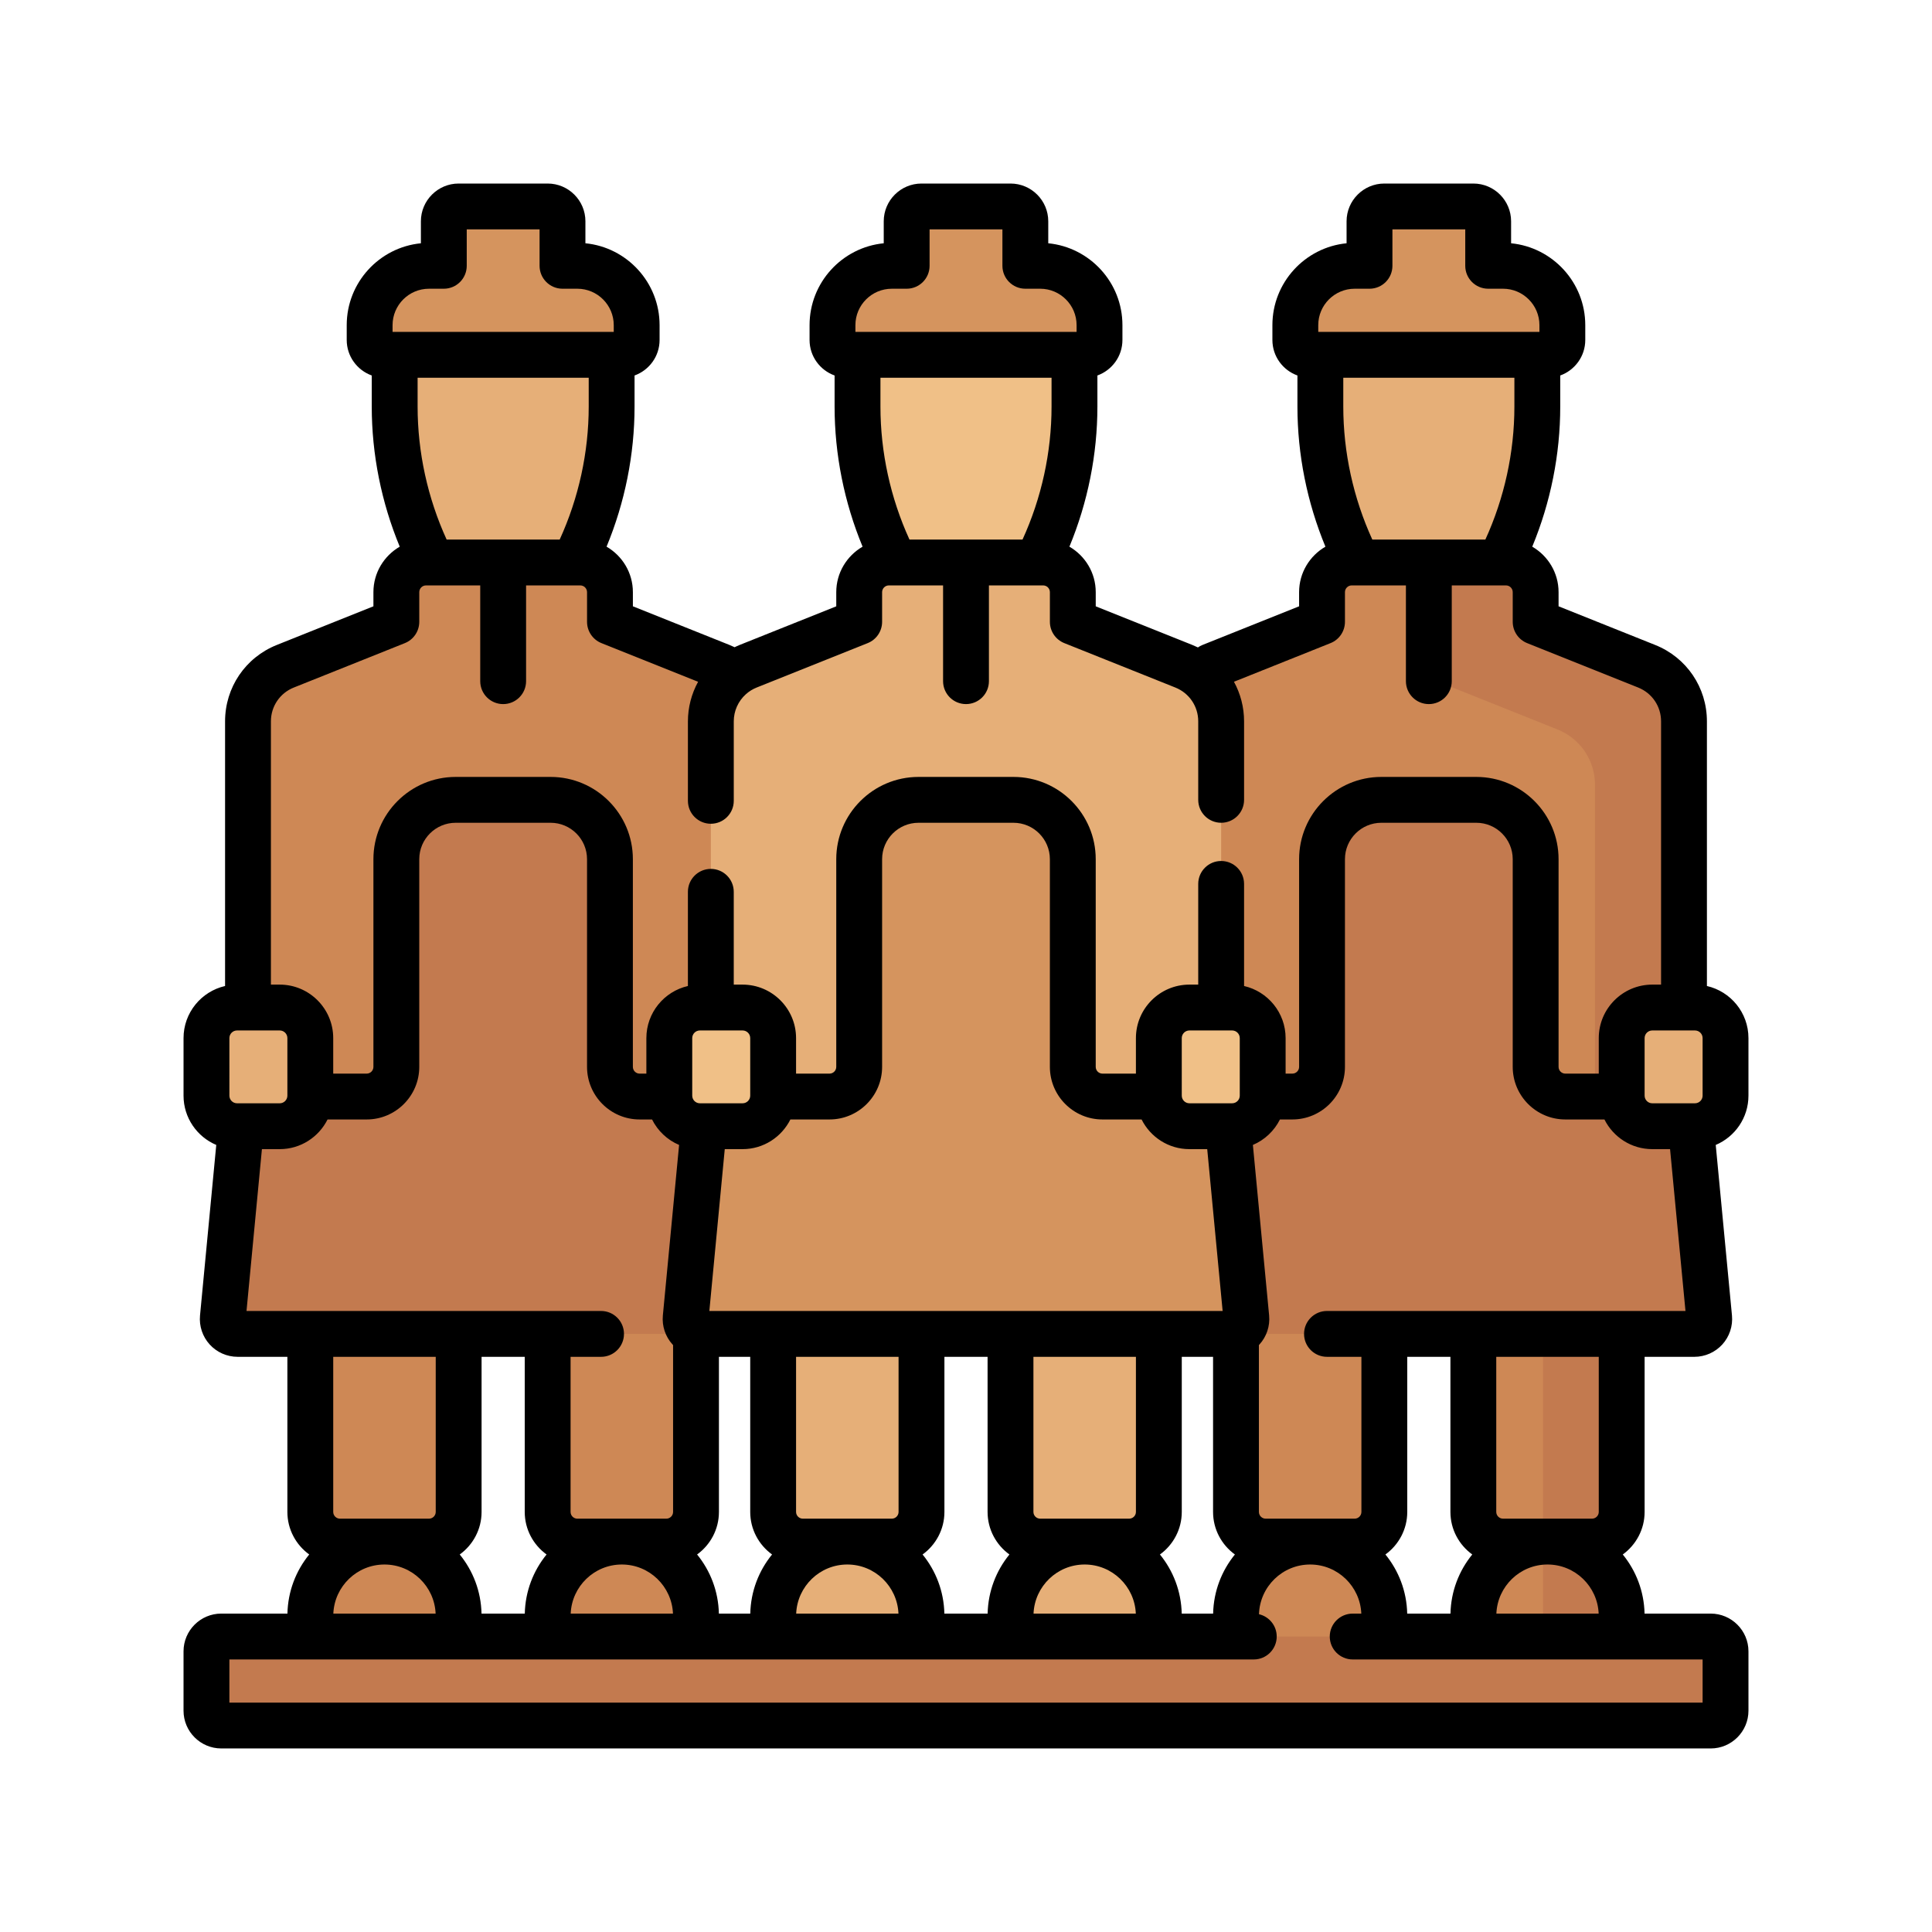 <?xml version="1.0" encoding="UTF-8" standalone="no"?>
<!-- Generator: Adobe Illustrator 19.0.0, SVG Export Plug-In . SVG Version: 6.00 Build 0)  -->

<svg
   xmlns:dc="http://purl.org/dc/elements/1.1/"
   xmlns:cc="http://creativecommons.org/ns#"
   xmlns:rdf="http://www.w3.org/1999/02/22-rdf-syntax-ns#"
   xmlns:svg="http://www.w3.org/2000/svg"
   xmlns="http://www.w3.org/2000/svg"
   xmlns:sodipodi="http://sodipodi.sourceforge.net/DTD/sodipodi-0.dtd"
   xmlns:inkscape="http://www.inkscape.org/namespaces/inkscape"
   version="1.1"
   id="Capa_1"
   x="0px"
   y="0px"
   viewBox="0 0 512.001 512.001"
   style="enable-background:new 0 0 512.001 512.001;"
   xml:space="preserve"
   sodipodi:docname="xian_terracotta.svg"
   inkscape:version="0.92.4 (5da689c313, 2019-01-14)"><defs
   id="defs67" /><sodipodi:namedview
   pagecolor="#ffffff"
   bordercolor="#666666"
   borderopacity="1"
   objecttolerance="10"
   gridtolerance="10"
   guidetolerance="10"
   inkscape:pageopacity="0"
   inkscape:pageshadow="2"
   inkscape:window-width="1920"
   inkscape:window-height="986"
   id="namedview65"
   showgrid="false"
   inkscape:zoom="0.46093662"
   inkscape:cx="256.00049"
   inkscape:cy="256.00049"
   inkscape:window-x="-11"
   inkscape:window-y="-11"
   inkscape:window-maximized="1"
   inkscape:current-layer="Capa_1" />
<path
   style="fill:#e6af78;stroke-width:0.81"
   d="m 104.594,81.251 h 57.496 v 26.486 c 0,14.092 -3.28,27.989 -9.582,40.593 v 0 47.913 h -38.332 v -47.913 0 c -6.302,-12.604 -9.582,-26.502 -9.582,-40.593 0,0 0,-26.486 -10e-6,-26.486 z m 245.316,0 v 26.486 c 0,14.092 3.28,27.989 9.582,40.593 v 0 47.913 h 38.331 v -47.913 0 c 6.302,-12.604 9.582,-26.502 9.582,-40.593 V 81.251 Z"
   id="path2"
   inkscape:connector-curvature="0" />
<path
   style="fill:#ce8855;stroke-width:0.81"
   d="m 347.208,408.536 c 10.856,0 19.657,8.801 19.657,19.657 v 11.794 h -39.313 v -11.794 c -8.1e-4,-10.856 8.8,-19.657 19.656,-19.657 z M 176.587,337.772 h -23.588 c -4.342,0 -7.863,3.52 -7.863,7.863 v 55.039 c 0,4.342 3.52,7.863 7.863,7.863 h 11.794 c -10.856,0 -19.657,8.801 -19.657,19.657 v 11.794 h 39.313 v -11.794 c 0,-10.856 -8.801,-19.657 -19.657,-19.657 h 11.794 c 4.342,0 7.863,-3.52 7.863,-7.863 V 345.635 c 8.1e-4,-4.342 -3.519,-7.863 -7.862,-7.863 z m -62.901,0 H 90.098 c -4.342,0 -7.863,3.52 -7.863,7.863 v 55.039 c 0,4.342 3.52,7.863 7.863,7.863 h 11.794 c -10.856,0 -19.657,8.801 -19.657,19.657 v 11.794 H 121.548 v -11.794 c 0,-10.856 -8.801,-19.657 -19.657,-19.657 h 11.794 c 4.342,0 7.863,-3.52 7.863,-7.863 V 345.635 c 0,-4.342 -3.52,-7.863 -7.863,-7.863 z m 245.316,0 h -23.588 c -4.342,0 -7.863,3.52 -7.863,7.863 v 55.039 c 0,4.342 3.52,7.863 7.863,7.863 h 11.794 11.794 c 4.342,0 7.863,-3.52 7.863,-7.863 V 345.635 c -8.1e-4,-4.342 -3.521,-7.863 -7.863,-7.863 z m 31.451,90.422 v 11.794 h 39.313 v -11.794 c 0,-10.856 -8.801,-19.657 -19.657,-19.657 -10.856,0 -19.656,8.8 -19.656,19.657 z m 39.313,-27.521 V 345.635 c 0,-4.342 -3.52,-7.863 -7.863,-7.863 h -23.588 c -4.342,0 -7.863,3.52 -7.863,7.863 v 55.039 c 0,4.342 3.52,7.863 7.863,7.863 h 11.794 11.794 c 4.342,0 7.862,-3.519 7.862,-7.863 z"
   id="path4"
   inkscape:connector-curvature="0" />
<g
   id="g10"
   transform="matrix(0.81,0,0,0.81,48.64,48.64)">
	<path
   style="fill:#c37a4f"
   d="m 460.818,444.316 h -14.561 -1.456 v -87.363 h 16.017 c 5.361,0 9.707,4.346 9.707,9.707 v 67.949 c 0,5.362 -4.346,9.707 -9.707,9.707 z m -16.016,38.829 h 25.724 v -14.561 c 0,-13.403 -10.865,-24.268 -24.268,-24.268 -0.489,0 -0.974,0.019 -1.456,0.047 z"
   id="path6"
   inkscape:connector-curvature="0" />
	<path
   style="fill:#c37a4f"
   d="m 196.281,371.053 c 0.271,2.85 -1.969,5.314 -4.832,5.314 H 17.691 c -2.862,0 -5.103,-2.464 -4.832,-5.314 l 18.49,-194.141 c 0.237,-2.491 2.329,-4.393 4.832,-4.393 H 172.96 c 2.502,0 4.594,1.902 4.832,4.393 z m 302.859,0 -18.49,-194.141 c -0.237,-2.491 -2.329,-4.393 -4.832,-4.393 H 339.04 c -2.502,0 -4.594,1.902 -4.832,4.393 l -18.49,194.141 c -0.271,2.85 1.969,5.314 4.832,5.314 h 173.758 c 2.863,0 5.104,-2.463 4.832,-5.314 z"
   id="path8"
   inkscape:connector-curvature="0" />
</g>
<path
   style="fill:#ce8855;stroke-width:0.81"
   d="m 200.961,191.164 v 12.941 7.863 70.764 c 0,4.342 -3.52,7.863 -7.863,7.863 h -23.588 c -4.342,0 -7.863,-3.52 -7.863,-7.863 v -55.039 c 0,-8.685 -7.041,-15.725 -15.725,-15.725 h -25.161 c -8.685,0 -15.725,7.041 -15.725,15.725 v 55.039 c 0,4.342 -3.52,7.863 -7.863,7.863 h -23.588 c -4.342,0 -7.863,-3.52 -7.863,-7.863 v -70.764 -7.863 -12.941 c 0,-6.431 3.915,-12.212 9.885,-14.6 l 29.428,-11.772 v -7.863 c 0,-4.342 3.52,-7.863 7.863,-7.863 h 40.886 c 4.342,0 7.863,3.52 7.863,7.863 v 7.863 l 29.428,11.772 c 5.971,2.388 9.885,8.17 9.885,14.6 z m 235.431,-14.6 -29.428,-11.772 v -7.863 c 0,-4.342 -3.52,-7.863 -7.863,-7.863 H 358.215 c -4.342,0 -7.863,3.52 -7.863,7.863 v 7.863 l -29.428,11.772 c -5.971,2.388 -9.885,8.17 -9.885,14.6 v 12.941 7.863 70.764 c 0,4.342 3.52,7.863 7.863,7.863 h 23.588 c 4.342,0 7.863,-3.52 7.863,-7.863 v -55.039 c 0,-8.685 7.041,-15.725 15.725,-15.725 h 25.161 c 8.685,0 15.725,7.041 15.725,15.725 v 55.039 c 0,4.342 3.52,7.863 7.863,7.863 h 23.588 c 4.342,0 7.863,-3.52 7.863,-7.863 v -70.764 -7.863 -12.941 c 0,-6.43 -3.915,-12.212 -9.885,-14.6 z"
   id="path12"
   inkscape:connector-curvature="0" />
<path
   style="fill:#c37a4f;stroke-width:0.81"
   d="m 446.277,191.164 v 12.941 7.863 70.764 c 0,4.342 -3.52,7.863 -7.863,7.863 h -15.725 v -61.853 -7.863 -12.941 c 0,-6.431 -3.915,-12.212 -9.885,-14.601 L 383.376,181.565 V 173.704 c 0,-3.71 -2.573,-6.811 -6.028,-7.638 v -16.998 h 21.753 c 4.342,0 7.863,3.52 7.863,7.863 v 7.863 l 29.428,11.772 c 5.971,2.387 9.885,8.17 9.885,14.599 z"
   id="path14"
   inkscape:connector-curvature="0" />
<path
   style="fill:#e6af78;stroke-width:0.81"
   d="m 82.235,274.871 v 15.725 c 0,4.342 -3.52,7.863 -7.863,7.863 h -11.794 c -4.342,0 -7.863,-3.52 -7.863,-7.863 v -15.725 c 0,-4.342 3.52,-7.863 7.863,-7.863 h 11.794 c 4.342,0 7.863,3.52 7.863,7.863 z M 449.422,267.008 h -11.794 c -4.342,0 -7.863,3.52 -7.863,7.863 v 15.725 c 0,4.342 3.52,7.863 7.863,7.863 h 11.794 c 4.342,0 7.863,-3.52 7.863,-7.863 v -15.725 c 0,-4.342 -3.52,-7.863 -7.863,-7.863 z"
   id="path16"
   inkscape:connector-curvature="0" />
<path
   style="fill:#f0c087;stroke-width:0.81"
   d="m 284.748,81.251 v 26.486 c 0,14.092 -3.281,27.989 -9.582,40.593 v 0 47.913 h -38.331 v -47.913 0 c -6.302,-12.604 -9.582,-26.502 -9.582,-40.593 V 81.251 Z"
   id="path18"
   inkscape:connector-curvature="0" />
<path
   style="fill:#e6af78;stroke-width:0.81"
   d="m 244.206,345.635 v 55.039 c 0,4.342 -3.52,7.863 -7.863,7.863 H 224.549 c 10.856,0 19.657,8.801 19.657,19.657 v 11.794 h -39.313 v -11.794 c 0,-10.856 8.801,-19.657 19.657,-19.657 h -11.794 c -4.342,0 -7.863,-3.52 -7.863,-7.863 V 345.635 c 0,-4.342 3.52,-7.863 7.863,-7.863 h 23.588 c 4.342,0 7.862,3.52 7.862,7.863 z m 62.902,55.039 V 345.635 c 0,-4.342 -3.52,-7.863 -7.863,-7.863 h -23.588 c -4.342,0 -7.863,3.52 -7.863,7.863 v 55.039 c 0,4.342 3.52,7.863 7.863,7.863 h 11.794 c -10.856,0 -19.657,8.801 -19.657,19.657 v 11.794 h 39.313 v -11.794 c 0,-10.856 -8.801,-19.657 -19.657,-19.657 h 11.794 c 4.343,0 7.863,-3.519 7.863,-7.863 z"
   id="path20"
   inkscape:connector-curvature="0" />
<path
   style="fill:#d5945e;stroke-width:0.81"
   d="m 315.309,191.94 14.977,157.254 c 0.22,2.308 -1.595,4.304 -3.914,4.304 H 185.628 c -2.318,0 -4.133,-1.996 -3.914,-4.304 l 14.977,-157.254 c 0.192,-2.018 1.887,-3.558 3.914,-3.558 h 110.791 c 2.027,0 3.721,1.541 3.913,3.558 z"
   id="path22"
   inkscape:connector-curvature="0" />
<path
   style="fill:#e6af78;stroke-width:0.81"
   d="m 323.619,191.164 v 12.941 7.863 70.764 c 0,4.342 -3.52,7.863 -7.863,7.863 h -23.588 c -4.342,0 -7.863,-3.52 -7.863,-7.863 v -55.039 c 0,-8.685 -7.041,-15.725 -15.725,-15.725 h -25.161 c -8.685,0 -15.725,7.041 -15.725,15.725 v 55.039 c 0,4.342 -3.52,7.863 -7.863,7.863 h -23.588 c -4.342,0 -7.863,-3.52 -7.863,-7.863 v -70.764 -7.863 -12.941 c 0,-6.43 3.915,-12.212 9.885,-14.6 l 29.428,-11.772 v -7.863 c 0,-4.342 3.52,-7.863 7.863,-7.863 h 40.886 c 4.342,0 7.863,3.52 7.863,7.863 v 7.863 l 29.428,11.772 c 5.971,2.388 9.885,8.17 9.885,14.6 z"
   id="path24"
   inkscape:connector-curvature="0" />
<path
   style="fill:#f0c087;stroke-width:0.81"
   d="m 204.892,274.871 v 15.725 c 0,4.342 -3.52,7.863 -7.863,7.863 h -11.794 c -4.342,0 -7.863,-3.52 -7.863,-7.863 v -15.725 c 0,-4.342 3.52,-7.863 7.863,-7.863 h 11.794 c 4.342,0 7.863,3.52 7.863,7.863 z m 121.872,-7.863 h -11.794 c -4.342,0 -7.863,3.52 -7.863,7.863 v 15.725 c 0,4.342 3.52,7.863 7.863,7.863 h 11.794 c 4.342,0 7.863,-3.52 7.863,-7.863 v -15.725 c 0,-4.342 -3.52,-7.863 -7.863,-7.863 z"
   id="path26"
   inkscape:connector-curvature="0" />
<path
   style="fill:#d5945e;stroke-width:0.81"
   d="m 168.724,86.166 v 3.932 c 0,2.172 -1.76,3.932 -3.932,3.932 h -62.901 c -2.172,0 -3.932,-1.76 -3.932,-3.932 v -3.932 c 0,-8.685 7.041,-15.725 15.725,-15.725 h 3.932 v -11.794 c 0,-2.172 1.76,-3.932 3.932,-3.932 h 23.588 c 2.172,0 3.932,1.76 3.932,3.932 v 11.794 h 3.932 c 8.684,-8.1e-4 15.725,7.04 15.725,15.725 z M 398.315,70.44 h -3.932 v -11.794 c 0,-2.172 -1.76,-3.932 -3.932,-3.932 h -23.588 c -2.172,0 -3.932,1.76 -3.932,3.932 v 11.794 h -3.932 c -8.685,0 -15.725,7.041 -15.725,15.725 v 3.932 c 0,2.172 1.76,3.932 3.932,3.932 h 62.901 c 2.172,0 3.932,-1.76 3.932,-3.932 V 86.166 C 414.04,77.481 406.999,70.44 398.315,70.44 Z m -122.657,0 h -3.932 v -11.794 c 0,-2.172 -1.76,-3.932 -3.932,-3.932 h -23.588 c -2.172,0 -3.932,1.76 -3.932,3.932 v 11.794 h -3.932 c -8.685,0 -15.725,7.041 -15.725,15.725 v 3.932 c 0,2.172 1.76,3.932 3.932,3.932 h 62.901 c 2.172,0 3.932,-1.76 3.932,-3.932 v -3.932 c 8.1e-4,-8.686 -7.04,-15.726 -15.725,-15.726 z"
   id="path28"
   inkscape:connector-curvature="0" />
<path
   style="fill:#c37a4f;stroke-width:0.81"
   d="m 457.285,437.628 v 15.725 c 0,2.172 -1.76,3.932 -3.932,3.932 H 58.647 c -2.172,0 -3.932,-1.76 -3.932,-3.932 v -15.725 c 0,-2.172 1.76,-3.932 3.932,-3.932 H 453.354 c 2.171,8.1e-4 3.931,1.761 3.931,3.932 z"
   id="path30"
   inkscape:connector-curvature="0" />
<path
   d="M 463.36,290.359 V 275.108 c 0,-6.726 -4.713,-12.361 -11.008,-13.806 v -70.137 c 0,-8.966 -5.379,-16.911 -13.704,-20.241 l -25.61,-10.244 v -3.749 c 0,-5.148 -2.813,-9.642 -6.976,-12.056 4.861,-11.734 7.418,-24.441 7.418,-37.136 v -8.232 c 3.86,-1.388 6.634,-5.076 6.634,-9.409 v -3.932 c 0,-11.297 -8.639,-20.615 -19.657,-21.696 V 58.647 C 400.459,53.129 395.97,48.64 390.452,48.64 h -23.588 c -5.518,0 -10.007,4.489 -10.007,10.007 v 5.823 c -11.018,1.081 -19.657,10.399 -19.657,21.696 v 3.932 c 0,4.333 2.773,8.021 6.634,9.409 v 8.231 c 0,12.696 2.557,25.402 7.418,37.136 -4.163,2.414 -6.976,6.908 -6.976,12.056 v 3.749 l -25.61,10.244 c -0.436,0.174 -0.836,0.397 -1.205,0.654 -0.48,-0.233 -0.97,-0.453 -1.471,-0.654 L 290.381,160.679 v -3.749 c 0,-5.148 -2.813,-9.642 -6.976,-12.056 4.861,-11.734 7.418,-24.441 7.418,-37.136 v -8.231 c 3.86,-1.388 6.634,-5.076 6.634,-9.409 v -3.932 c 0,-11.297 -8.639,-20.615 -19.657,-21.696 V 58.647 C 277.8,53.129 273.311,48.64 267.795,48.64 h -23.588 c -5.518,0 -10.007,4.489 -10.007,10.007 v 5.823 c -11.018,1.081 -19.657,10.399 -19.657,21.696 v 3.932 c 0,4.333 2.773,8.021 6.634,9.409 v 8.231 c 0,12.696 2.557,25.402 7.418,37.136 -4.163,2.414 -6.976,6.908 -6.976,12.056 v 3.749 l -25.611,10.244 c -0.453,0.181 -0.891,0.39 -1.328,0.599 -0.443,-0.213 -0.891,-0.417 -1.348,-0.599 L 167.722,160.679 v -3.749 c 0,-5.148 -2.813,-9.642 -6.976,-12.056 4.861,-11.734 7.418,-24.441 7.418,-37.136 v -8.231 c 3.86,-1.388 6.634,-5.076 6.634,-9.409 v -3.932 c 0,-11.297 -8.639,-20.615 -19.657,-21.696 V 58.647 C 155.142,53.129 150.653,48.64 145.136,48.64 h -23.588 c -5.518,0 -10.007,4.489 -10.007,10.007 v 5.823 C 100.523,65.55 91.884,74.869 91.884,86.166 v 3.932 c 0,4.333 2.773,8.021 6.634,9.409 v 8.231 c 0,12.696 2.557,25.402 7.418,37.136 -4.163,2.414 -6.976,6.908 -6.976,12.056 v 3.749 l -25.61,10.244 c -8.324,3.33 -13.704,11.274 -13.704,20.241 v 70.137 c -6.294,1.445 -11.007,7.08 -11.007,13.806 v 15.251 c 0,5.866 3.582,10.911 8.673,13.063 l -4.304,45.197 c -0.266,2.8 0.667,5.599 2.559,7.68 1.892,2.081 4.59,3.274 7.403,3.274 h 13.189 v 41.101 c 0,4.64 2.289,8.748 5.787,11.282 -3.502,4.294 -5.643,9.736 -5.773,15.665 h -17.528 c -5.518,8.1e-4 -10.007,4.49 -10.007,10.007 v 15.725 c 0,5.518 4.489,10.007 10.007,10.007 H 453.354 c 5.518,0 10.007,-4.489 10.007,-10.007 v -15.725 c 0,-5.518 -4.489,-10.007 -10.007,-10.007 h -17.528 c -0.13,-5.93 -2.27,-11.372 -5.773,-15.665 3.498,-2.534 5.787,-6.642 5.787,-11.282 v -41.101 h 13.189 c 2.812,0 5.511,-1.193 7.403,-3.274 1.892,-2.081 2.824,-4.879 2.559,-7.68 l -4.304,-45.196 c 5.09,-2.152 8.672,-7.197 8.672,-13.063 z m -14.175,-17.276 c 1.116,0 2.025,0.909 2.025,2.025 v 15.251 c 0,1.116 -0.909,2.025 -2.025,2.025 h -11.32 c -1.116,0 -2.025,-0.909 -2.025,-2.025 V 275.108 c 0,-1.116 0.909,-2.025 2.025,-2.025 z M 363.678,142.992 c -5.037,-11.018 -7.693,-23.143 -7.693,-35.254 v -7.634 h 45.345 v 7.634 c 0,12.112 -2.656,24.237 -7.693,35.254 0,0 -29.959,0 -29.959,0 z M 349.351,86.166 c 0,-5.321 4.329,-9.65 9.65,-9.65 h 3.932 c 3.355,0 6.075,-2.72 6.075,-6.075 V 60.79 h 19.301 v 9.65 c 0,3.355 2.72,6.075 6.075,6.075 h 3.932 c 5.321,0 9.65,4.329 9.65,9.65 v 1.788 h -58.614 v -1.788 z m -108.331,56.826 c -5.037,-11.018 -7.693,-23.143 -7.693,-35.254 v -7.634 H 278.672 v 7.634 c 0,12.112 -2.656,24.237 -7.693,35.254 0,0 -29.959,0 -29.959,0 z M 226.693,86.166 c 0,-5.321 4.329,-9.65 9.65,-9.65 h 3.932 c 3.355,0 6.075,-2.72 6.075,-6.075 V 60.79 h 19.301 v 9.65 c 0,3.355 2.72,6.075 6.075,6.075 h 3.932 c 5.321,0 9.65,4.329 9.65,9.65 v 1.788 h -58.614 v -1.788 z m -108.33,56.826 c -5.037,-11.018 -7.693,-23.143 -7.693,-35.254 v -7.634 h 45.345 v 7.634 c 0,12.112 -2.656,24.237 -7.693,35.254 0,0 -29.959,0 -29.959,0 z M 104.035,86.166 c 0,-5.321 4.329,-9.65 9.65,-9.65 h 3.932 c 3.355,0 6.075,-2.72 6.075,-6.075 V 60.79 h 19.301 v 9.65 c 0,3.355 2.72,6.075 6.075,6.075 h 3.932 c 5.321,0 9.65,4.329 9.65,9.65 v 1.788 H 104.035 Z M 77.864,182.205 107.293,170.433 c 2.306,-0.923 3.818,-3.156 3.818,-5.64 v -7.863 c 0,-0.986 0.802,-1.788 1.788,-1.788 h 14.368 v 25.376 c 0,3.355 2.72,6.075 6.075,6.075 3.355,0 6.075,-2.72 6.075,-6.075 v -25.376 h 14.368 c 0.986,0 1.788,0.802 1.788,1.788 v 7.863 c 0,2.484 1.512,4.718 3.818,5.64 l 25.613,10.245 c -1.746,3.183 -2.698,6.785 -2.698,10.486 v 21.066 c 0,3.355 2.72,6.075 6.075,6.075 3.355,0 6.075,-2.72 6.075,-6.075 v -21.066 c 0,-2.743 1.173,-5.366 3.218,-7.195 0.84,-0.751 1.798,-1.345 2.848,-1.765 l 29.429,-11.772 c 2.306,-0.923 3.818,-3.156 3.818,-5.64 v -7.863 c 0,-0.986 0.802,-1.788 1.788,-1.788 h 14.369 v 25.376 c 0,3.355 2.72,6.075 6.075,6.075 3.355,0 6.075,-2.72 6.075,-6.075 v -25.376 h 14.368 c 0.986,0 1.788,0.802 1.788,1.788 v 7.863 c 0,2.484 1.512,4.718 3.818,5.64 l 29.429,11.772 c 3.686,1.474 6.066,4.991 6.066,8.96 v 20.804 c 0,3.355 2.72,6.075 6.075,6.075 3.355,0 6.075,-2.72 6.075,-6.075 v -20.804 c 0,-3.769 -0.961,-7.352 -2.681,-10.494 l 25.596,-10.238 c 2.306,-0.923 3.818,-3.156 3.818,-5.64 v -7.863 c 0,-0.986 0.802,-1.788 1.788,-1.788 h 14.368 v 25.376 c 0,3.355 2.72,6.075 6.075,6.075 3.355,0 6.075,-2.72 6.075,-6.075 v -25.376 h 14.368 c 0.986,0 1.788,0.802 1.788,1.788 v 7.863 c 0,2.484 1.512,4.718 3.818,5.64 l 29.429,11.772 c 3.686,1.474 6.066,4.991 6.066,8.96 v 69.768 h -2.337 c -7.816,0 -14.175,6.359 -14.175,14.175 v 9.413 h -8.864 c -0.986,0 -1.788,-0.802 -1.788,-1.788 v -55.039 c 0,-12.02 -9.78,-21.8 -21.8,-21.8 h -25.161 c -12.02,0 -21.8,9.78 -21.8,21.8 v 55.039 c 0,0.986 -0.802,1.788 -1.788,1.788 h -1.788 v -9.412 c 0,-6.726 -4.713,-12.361 -11.008,-13.806 v -27.056 c 0,-3.355 -2.72,-6.075 -6.075,-6.075 -3.355,0 -6.075,2.72 -6.075,6.075 v 26.686 h -2.337 c -7.816,0 -14.175,6.359 -14.175,14.175 v 9.413 h -8.864 c -0.986,0 -1.788,-0.802 -1.788,-1.788 v -55.039 c 0,-12.02 -9.78,-21.8 -21.8,-21.8 h -25.161 c -12.02,0 -21.8,9.78 -21.8,21.8 v 55.039 c 0,0.986 -0.802,1.788 -1.788,1.788 h -8.864 v -9.413 c 0,-7.816 -6.359,-14.175 -14.175,-14.175 h -2.337 v -24.59 c 0,-3.355 -2.72,-6.075 -6.075,-6.075 -3.355,0 -6.075,2.72 -6.075,6.075 v 24.959 c -6.295,1.444 -11.008,7.079 -11.008,13.806 v 9.413 h -1.788 c -0.986,0 -1.788,-0.802 -1.788,-1.788 v -55.039 c 0,-12.02 -9.78,-21.8 -21.8,-21.8 h -25.159 c -12.02,0 -21.8,9.78 -21.8,21.8 v 55.039 c 0,0.986 -0.802,1.788 -1.788,1.788 h -8.864 v -9.413 c 0,-7.816 -6.359,-14.175 -14.175,-14.175 h -2.337 v -69.768 c 0,-3.969 2.381,-7.487 6.066,-8.96 z M 321.49,427.622 h -8.322 c -0.13,-5.93 -2.27,-11.372 -5.773,-15.665 3.498,-2.534 5.787,-6.642 5.787,-11.282 v -41.101 h 8.293 v 41.101 c 0,4.64 2.289,8.748 5.787,11.282 -3.502,4.294 -5.642,9.736 -5.773,15.665 z m -193.882,0 c -0.13,-5.93 -2.27,-11.372 -5.773,-15.665 3.498,-2.534 5.787,-6.642 5.787,-11.282 v -41.101 h 11.438 v 41.101 c 0,4.64 2.289,8.748 5.787,11.282 -3.502,4.294 -5.643,9.736 -5.773,15.665 z m 37.184,-13.011 c 7.296,0 13.25,5.787 13.553,13.011 h -27.106 c 0.303,-7.224 6.257,-13.011 13.553,-13.011 z m 44.673,-117.94 h 10.366 c 7.685,0 13.938,-6.252 13.938,-13.938 v -55.039 c 0,-5.321 4.329,-9.65 9.65,-9.65 h 25.161 c 5.321,0 9.65,4.329 9.65,9.65 v 55.039 c 0,7.685 6.252,13.938 13.938,13.938 h 10.366 c 2.327,4.653 7.126,7.863 12.673,7.863 h 4.722 l 4.085,42.889 H 187.985 l 4.085,-42.889 h 4.722 c 5.547,0 10.346,-3.21 12.673,-7.863 z m 117.061,-23.588 c 1.116,0 2.025,0.909 2.025,2.025 v 15.251 c 0,1.116 -0.909,2.025 -2.025,2.025 h -11.32 c -1.116,0 -2.025,-0.909 -2.025,-2.025 V 275.108 c 0,-1.116 0.909,-2.025 2.025,-2.025 z m -25.494,127.59 c 0,0.986 -0.802,1.788 -1.788,1.788 h -23.588 c -0.986,0 -1.788,-0.802 -1.788,-1.788 v -41.101 h 27.163 z m -62.902,0 c 0,0.986 -0.802,1.788 -1.788,1.788 H 212.755 c -0.986,0 -1.788,-0.802 -1.788,-1.788 v -41.101 h 27.163 z M 198.817,290.359 c 0,1.116 -0.909,2.025 -2.025,2.025 h -11.319 c -1.116,0 -2.025,-0.909 -2.025,-2.025 V 275.108 c 0,-1.116 0.909,-2.025 2.025,-2.025 h 11.32 c 1.116,0 2.025,0.909 2.025,2.025 z m -8.307,137.263 c -0.13,-5.93 -2.27,-11.372 -5.773,-15.665 3.498,-2.534 5.787,-6.642 5.787,-11.282 v -41.101 h 8.293 v 41.101 c 0,4.64 2.289,8.748 5.787,11.282 -3.502,4.294 -5.643,9.736 -5.773,15.665 z m 34.039,-13.011 c 7.296,0 13.25,5.787 13.553,13.011 h -27.106 c 0.302,-7.224 6.256,-13.011 13.553,-13.011 z m 25.718,13.011 c -0.13,-5.93 -2.27,-11.372 -5.773,-15.665 3.498,-2.534 5.787,-6.642 5.787,-11.282 v -41.101 h 11.438 v 41.101 c 0,4.64 2.289,8.748 5.787,11.282 -3.502,4.294 -5.643,9.736 -5.773,15.665 z m 37.184,-13.011 c 7.296,0 13.25,5.787 13.553,13.011 h -27.106 c 0.303,-7.224 6.256,-13.011 13.553,-13.011 z M 62.815,292.384 c -1.116,0 -2.025,-0.909 -2.025,-2.025 V 275.108 c 0,-1.116 0.909,-2.025 2.025,-2.025 h 11.32 c 1.116,0 2.025,0.909 2.025,2.025 v 15.251 c 0,1.116 -0.909,2.025 -2.025,2.025 z m 6.597,12.15 h 4.722 c 5.547,0 10.346,-3.21 12.673,-7.863 h 10.366 c 7.685,0 13.938,-6.252 13.938,-13.938 v -55.039 c 0,-5.321 4.329,-9.65 9.65,-9.65 h 25.161 c 5.321,0 9.65,4.329 9.65,9.65 v 55.039 c 0,7.685 6.252,13.938 13.938,13.938 h 3.289 c 1.509,3.017 4.05,5.431 7.172,6.751 l -4.304,45.197 c -0.266,2.8 0.667,5.599 2.559,7.68 0.048,0.052 0.101,0.097 0.15,0.148 v 44.228 c 0,0.986 -0.802,1.788 -1.788,1.788 h -23.588 c -0.986,0 -1.788,-0.802 -1.788,-1.788 v -41.101 h 8.078 c 3.355,0 6.075,-2.72 6.075,-6.075 0,-3.355 -2.72,-6.075 -6.075,-6.075 H 65.328 Z m 46.061,55.039 v 41.101 c 0,0.986 -0.802,1.788 -1.788,1.788 H 90.098 c -0.986,0 -1.788,-0.802 -1.788,-1.788 v -41.101 z m -13.582,55.039 c 7.296,0 13.25,5.787 13.553,13.011 H 88.338 c 0.303,-7.224 6.257,-13.011 13.553,-13.011 z M 451.21,451.21 H 60.79 V 439.772 H 332.268 c 3.355,0 6.075,-2.72 6.075,-6.075 0,-2.88 -2.006,-5.287 -4.696,-5.912 0.219,-7.299 6.21,-13.174 13.561,-13.174 7.296,0 13.25,5.787 13.553,13.011 h -2.283 c -3.355,0 -6.075,2.72 -6.075,6.075 0,3.355 2.72,6.075 6.075,6.075 h 92.733 z m -66.833,-91.638 v 41.101 c 0,4.64 2.289,8.748 5.787,11.282 -3.502,4.294 -5.643,9.736 -5.773,15.665 H 372.924 c -0.13,-5.93 -2.27,-11.372 -5.773,-15.665 3.498,-2.534 5.787,-6.642 5.787,-11.282 v -41.101 z m 12.179,68.05 c 0.302,-7.223 6.256,-13.011 13.553,-13.011 7.296,0 13.25,5.787 13.553,13.011 z m 27.134,-26.949 c 0,0.986 -0.802,1.788 -1.788,1.788 h -23.588 c -0.986,0 -1.788,-0.802 -1.788,-1.788 v -41.101 h 27.163 z m -72.027,-53.251 c -3.355,0 -6.075,2.72 -6.075,6.075 0,3.355 2.72,6.075 6.075,6.075 h 9.126 v 41.101 c 0,0.986 -0.802,1.788 -1.788,1.788 h -23.588 c -0.986,0 -1.788,-0.802 -1.788,-1.788 v -44.228 c 0.049,-0.051 0.102,-0.096 0.15,-0.148 1.892,-2.081 2.824,-4.879 2.559,-7.68 l -4.304,-45.196 c 3.122,-1.319 5.663,-3.734 7.172,-6.751 h 3.289 c 7.685,0 13.938,-6.252 13.938,-13.938 v -55.039 c 0,-5.321 4.329,-9.65 9.65,-9.65 h 25.161 c 5.321,0 9.65,4.329 9.65,9.65 v 55.039 c 0,7.685 6.252,13.938 13.938,13.938 h 10.366 c 2.327,4.653 7.126,7.863 12.673,7.863 h 4.722 l 4.085,42.889 z"
   id="path32"
   inkscape:connector-curvature="0"
   style="stroke-width:0.81" />
<g
   id="g34"
   transform="matrix(0.9,0,0,0.9,25.6,25.6)">
</g>
<g
   id="g36"
   transform="matrix(0.9,0,0,0.9,25.6,25.6)">
</g>
<g
   id="g38"
   transform="matrix(0.9,0,0,0.9,25.6,25.6)">
</g>
<g
   id="g40"
   transform="matrix(0.9,0,0,0.9,25.6,25.6)">
</g>
<g
   id="g42"
   transform="matrix(0.9,0,0,0.9,25.6,25.6)">
</g>
<g
   id="g44"
   transform="matrix(0.9,0,0,0.9,25.6,25.6)">
</g>
<g
   id="g46"
   transform="matrix(0.9,0,0,0.9,25.6,25.6)">
</g>
<g
   id="g48"
   transform="matrix(0.9,0,0,0.9,25.6,25.6)">
</g>
<g
   id="g50"
   transform="matrix(0.9,0,0,0.9,25.6,25.6)">
</g>
<g
   id="g52"
   transform="matrix(0.9,0,0,0.9,25.6,25.6)">
</g>
<g
   id="g54"
   transform="matrix(0.9,0,0,0.9,25.6,25.6)">
</g>
<g
   id="g56"
   transform="matrix(0.9,0,0,0.9,25.6,25.6)">
</g>
<g
   id="g58"
   transform="matrix(0.9,0,0,0.9,25.6,25.6)">
</g>
<g
   id="g60"
   transform="matrix(0.9,0,0,0.9,25.6,25.6)">
</g>
<g
   id="g62"
   transform="matrix(0.9,0,0,0.9,25.6,25.6)">
</g>
</svg>